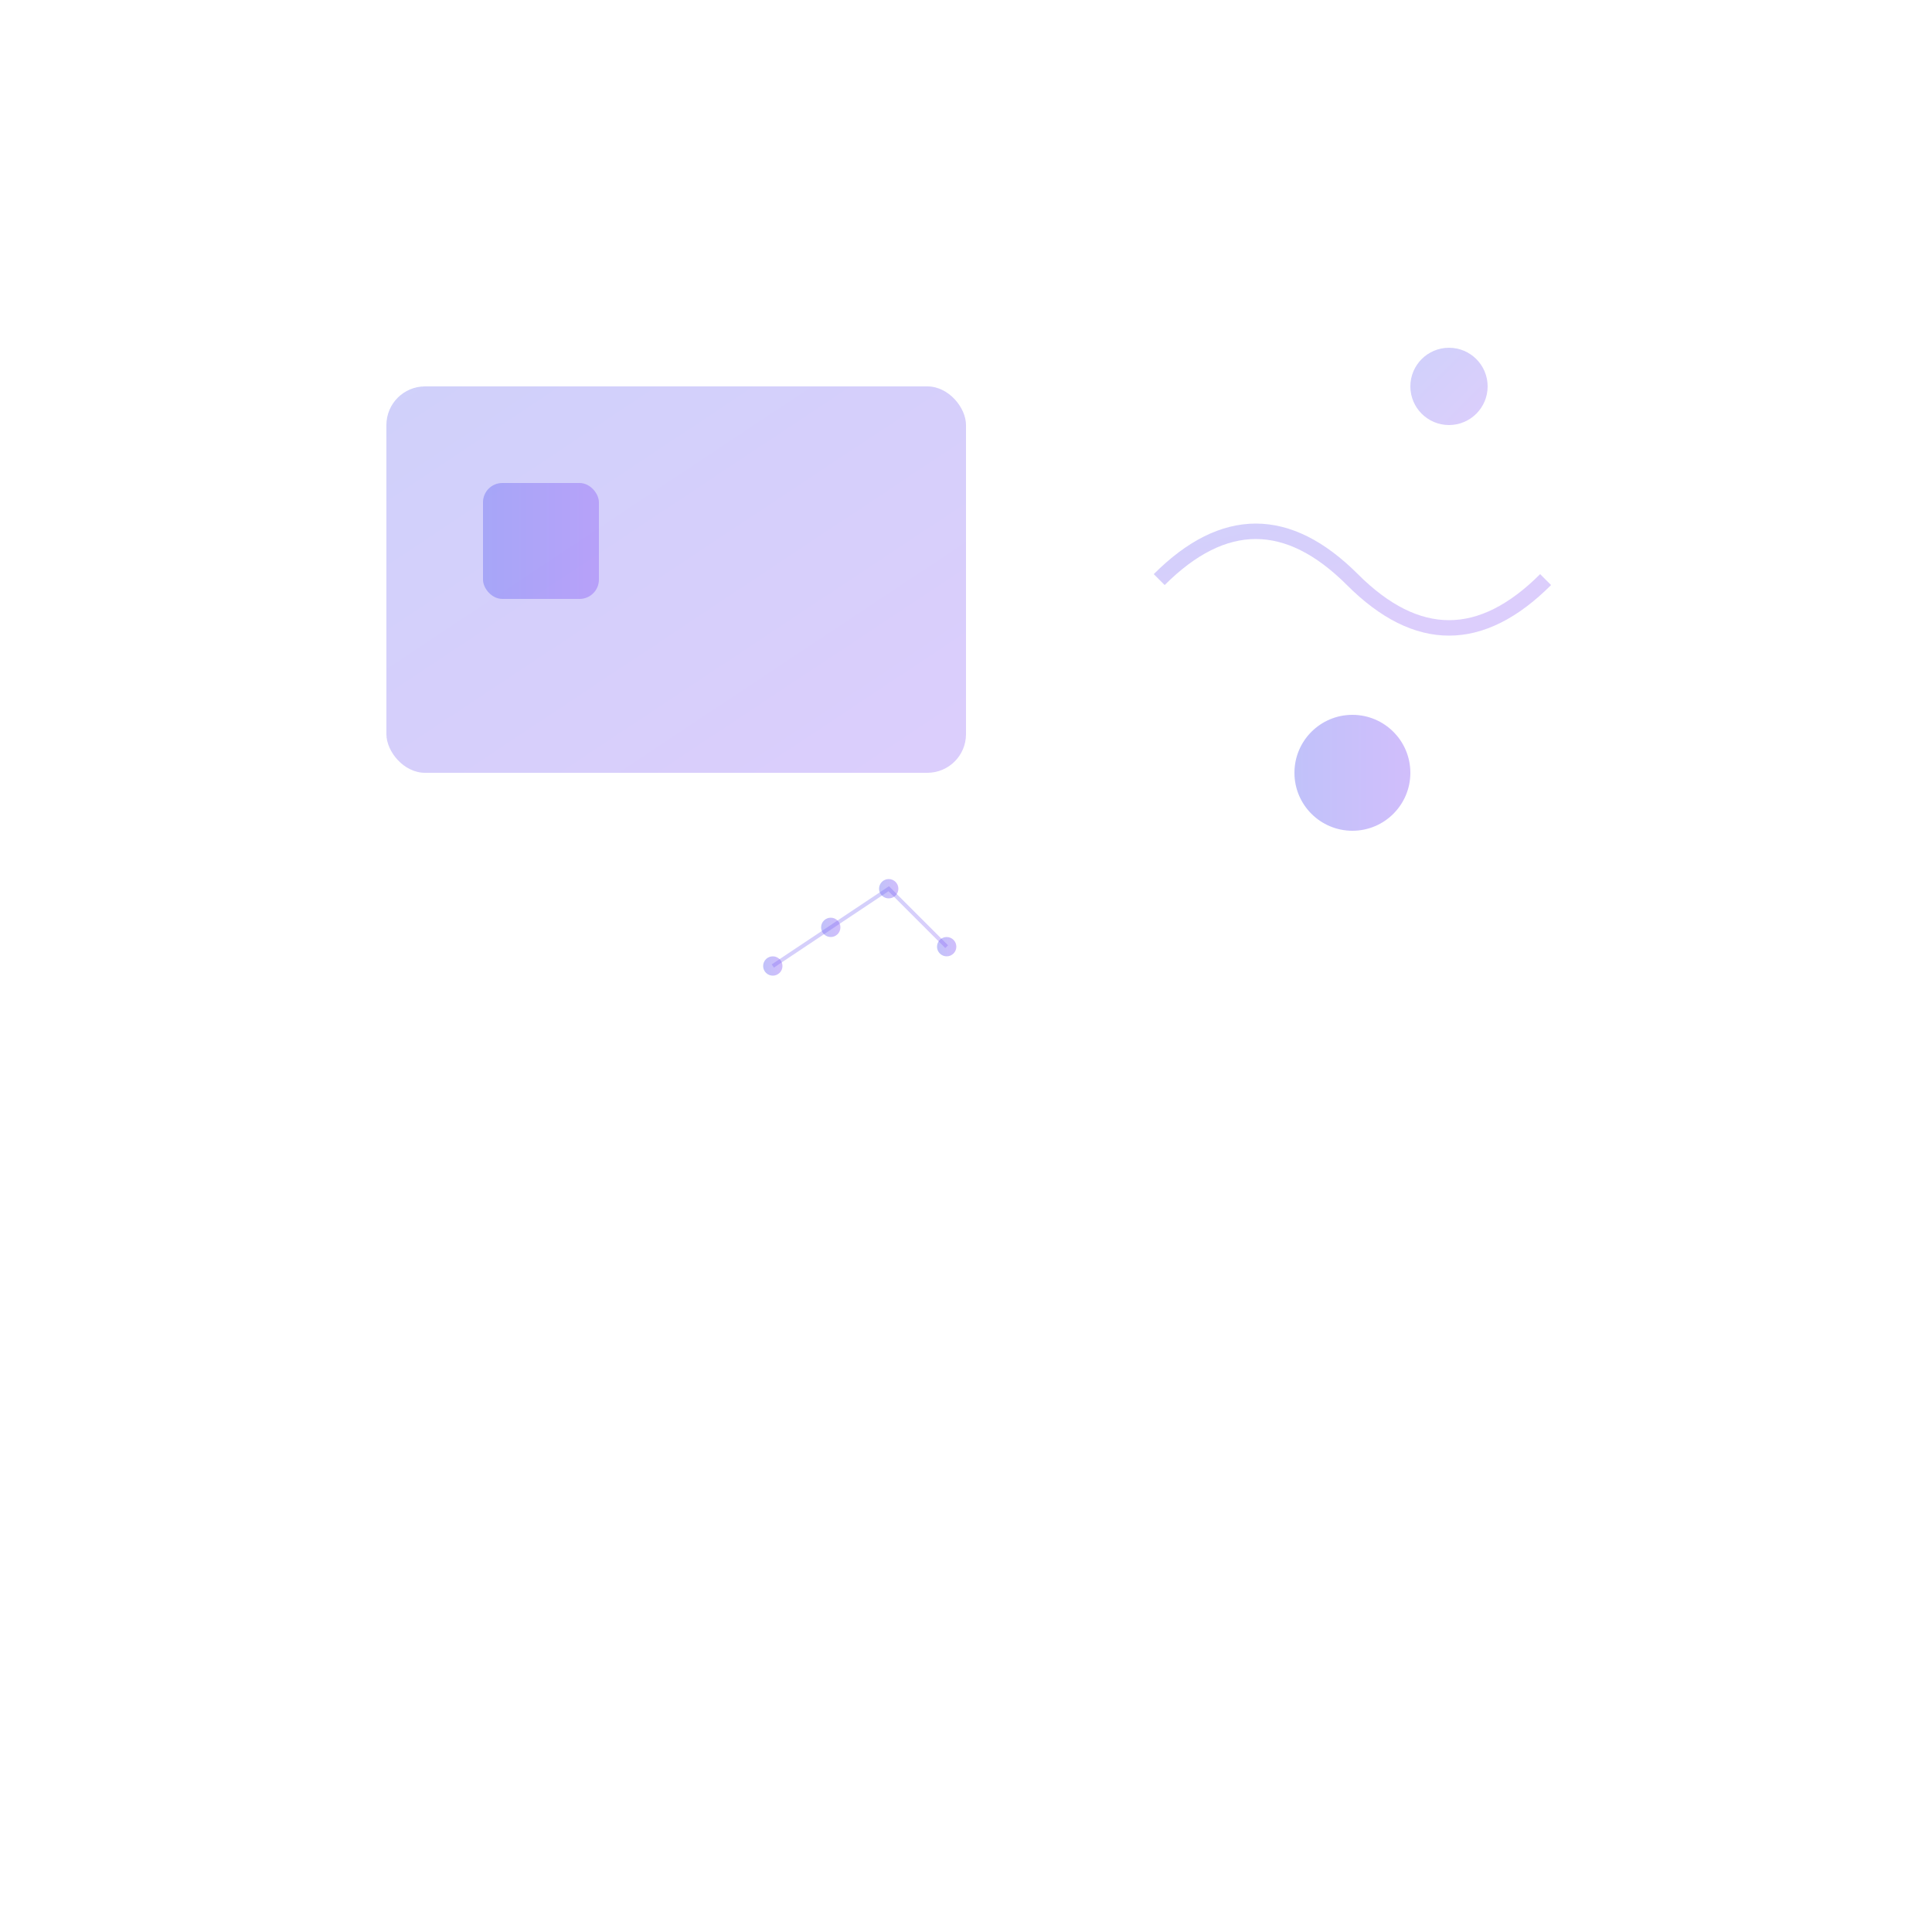 <svg width="1000" height="1000" viewBox="0 0 1000 1000" xmlns="http://www.w3.org/2000/svg">
  <defs>
    <linearGradient id="grad1" x1="0%" y1="0%" x2="100%" y2="100%">
      <stop offset="0%" style="stop-color:#6366f1;stop-opacity:0.3" />
      <stop offset="100%" style="stop-color:#8b5cf6;stop-opacity:0.3" />
    </linearGradient>
    <linearGradient id="grad2" x1="0%" y1="0%" x2="100%" y2="0%">
      <stop offset="0%" style="stop-color:#6366f1;stop-opacity:0.4" />
      <stop offset="100%" style="stop-color:#8b5cf6;stop-opacity:0.4" />
    </linearGradient>
  </defs>
  
  <!-- Abstract Financial Elements -->
  <g class="fintech-elements">
    <!-- Credit Card Shape -->
    <rect x="200" y="200" width="300" height="200" rx="20" fill="url(#grad1)">
      <animate attributeName="transform" values="translate(0 0);translate(0 20);translate(0 0)" dur="6s" repeatCount="indefinite" />
    </rect>
    
    <!-- Chip Symbol -->
    <rect x="250" y="250" width="60" height="60" fill="url(#grad2)" rx="10">
      <animate attributeName="opacity" values="0.6;1;0.6" dur="4s" repeatCount="indefinite" />
    </rect>
    
    <!-- Digital Wave -->
    <path d="M 600 300 Q 650 250, 700 300 T 800 300" stroke="url(#grad1)" stroke-width="8" fill="none">
      <animate attributeName="d" values="M 600 300 Q 650 250, 700 300 T 800 300;M 600 320 Q 650 270, 700 320 T 800 320;M 600 300 Q 650 250, 700 300 T 800 300" dur="5s" repeatCount="indefinite" />
    </path>
    
    <!-- Floating Circles -->
    <circle cx="700" cy="400" r="30" fill="url(#grad2)">
      <animate attributeName="r" values="30;40;30" dur="3s" repeatCount="indefinite" />
    </circle>
    
    <circle cx="750" cy="200" r="20" fill="url(#grad1)">
      <animate attributeName="cy" values="200;220;200" dur="4s" repeatCount="indefinite" />
    </circle>
    
    <!-- Data Points -->
    <g transform="translate(400,500)">
      <circle cx="0" cy="0" r="5" fill="url(#grad2)" />
      <circle cx="30" cy="-20" r="5" fill="url(#grad2)" />
      <circle cx="60" cy="-40" r="5" fill="url(#grad2)" />
      <circle cx="90" cy="-10" r="5" fill="url(#grad2)" />
      <path d="M 0 0 L 30 -20 L 60 -40 L 90 -10" stroke="url(#grad1)" stroke-width="2" fill="none">
        <animate attributeName="stroke-dasharray" values="0,1000;1000,0" dur="3s" repeatCount="indefinite" />
      </path>
    </g>
  </g>
</svg>